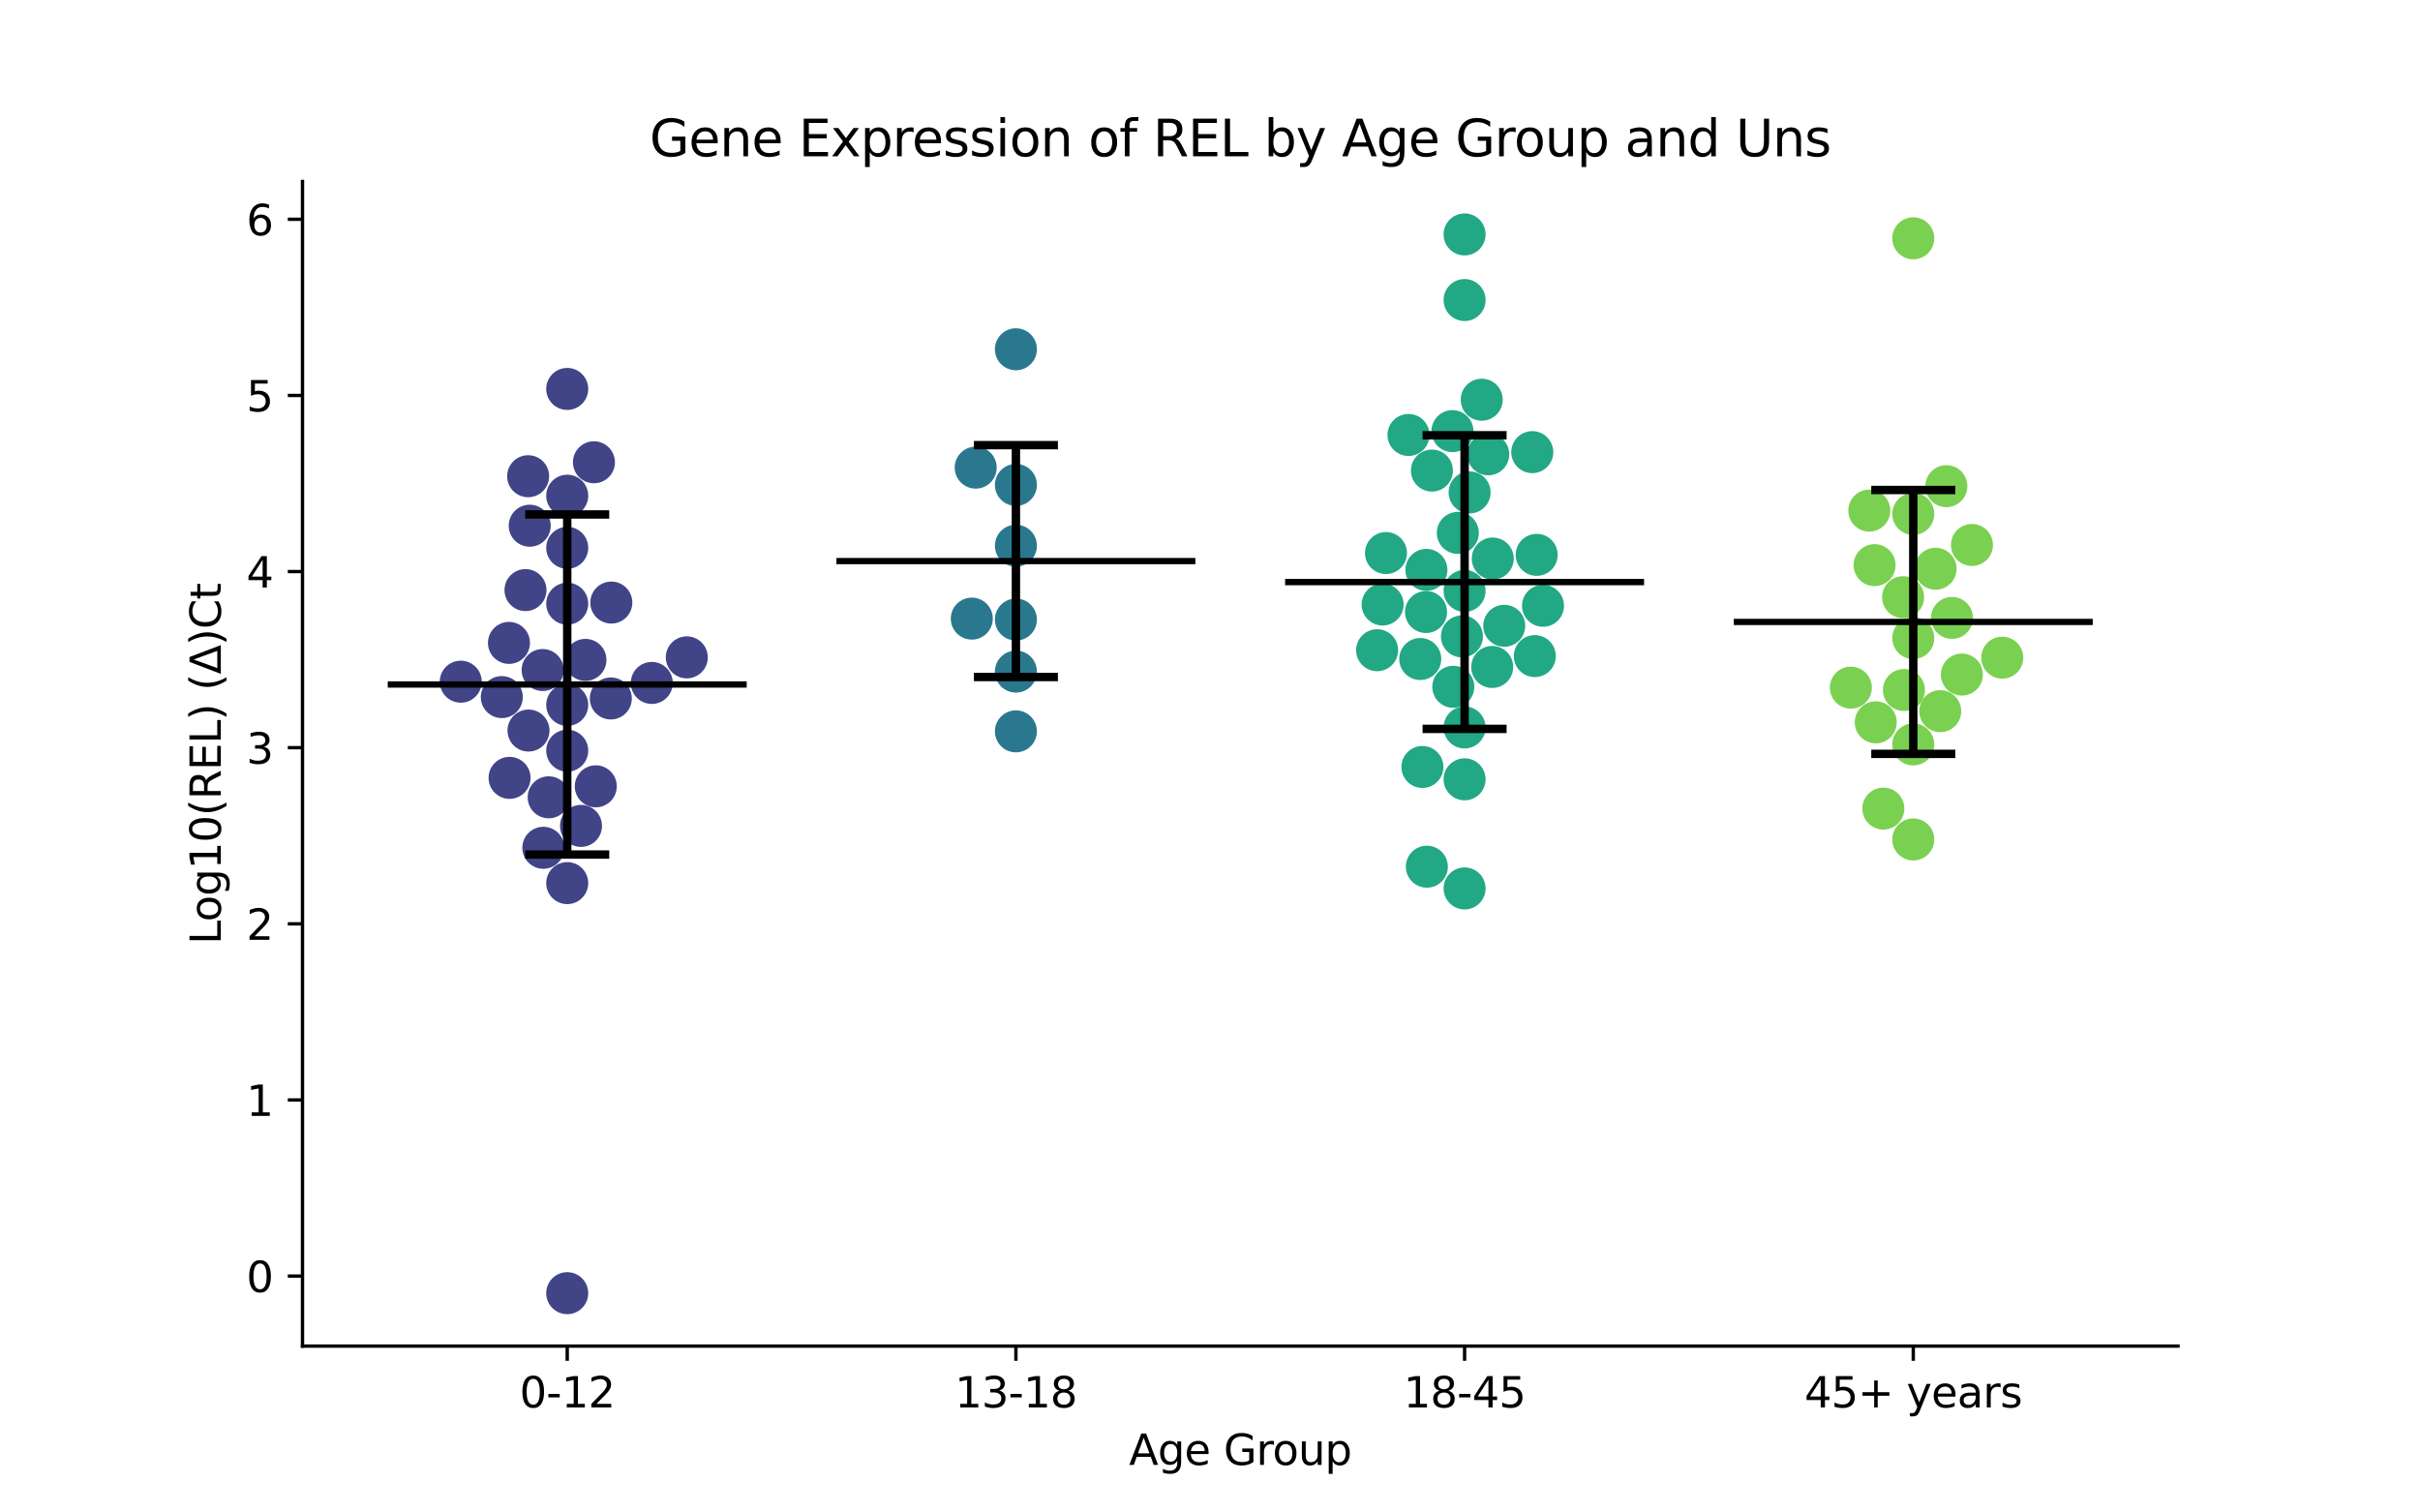 <?xml version="1.0" encoding="utf-8" standalone="no"?>
<!DOCTYPE svg PUBLIC "-//W3C//DTD SVG 1.1//EN"
  "http://www.w3.org/Graphics/SVG/1.1/DTD/svg11.dtd">
<svg xmlns:xlink="http://www.w3.org/1999/xlink" width="576pt" height="360pt" viewBox="0 0 576 360" xmlns="http://www.w3.org/2000/svg" version="1.1">
 <defs>
  <style type="text/css">*{stroke-linejoin: round; stroke-linecap: butt}</style>
 </defs>
 <g id="figure_1">
  <g id="patch_1">
   <path d="M 0 360 
L 576 360 
L 576 0 
L 0 0 
z
" style="fill: #ffffff"/>
  </g>
  <g id="axes_1">
   <g id="patch_2">
    <path d="M 72 320.4 
L 518.4 320.4 
L 518.4 43.2 
L 72 43.2 
z
" style="fill: #ffffff"/>
   </g>
   <g id="PathCollection_1">
    <defs>
     <path id="C0_0_6b3c79d137" d="M 0 5 
C 1.326 5 2.598 4.473 3.536 3.536 
C 4.473 2.598 5 1.326 5 -0 
C 5 -1.326 4.473 -2.598 3.536 -3.536 
C 2.598 -4.473 1.326 -5 0 -5 
C -1.326 -5 -2.598 -4.473 -3.536 -3.536 
C -4.473 -2.598 -5 -1.326 -5 0 
C -5 1.326 -4.473 2.598 -3.536 3.536 
C -2.598 4.473 -1.326 5 0 5 
z
"/>
    </defs>
    <g clip-path="url(#p994ad1548a)">
     <use xlink:href="#C0_0_6b3c79d137" x="135.009" y="130.396" style="fill: #414487"/>
    </g>
    <g clip-path="url(#p994ad1548a)">
     <use xlink:href="#C0_0_6b3c79d137" x="129.326" y="201.79" style="fill: #414487"/>
    </g>
    <g clip-path="url(#p994ad1548a)">
     <use xlink:href="#C0_0_6b3c79d137" x="135.009" y="167.785" style="fill: #414487"/>
    </g>
    <g clip-path="url(#p994ad1548a)">
     <use xlink:href="#C0_0_6b3c79d137" x="138.288" y="196.579" style="fill: #414487"/>
    </g>
    <g clip-path="url(#p994ad1548a)">
     <use xlink:href="#C0_0_6b3c79d137" x="129.158" y="159.481" style="fill: #414487"/>
    </g>
    <g clip-path="url(#p994ad1548a)">
     <use xlink:href="#C0_0_6b3c79d137" x="125.706" y="113.349" style="fill: #414487"/>
    </g>
    <g clip-path="url(#p994ad1548a)">
     <use xlink:href="#C0_0_6b3c79d137" x="155.14" y="162.552" style="fill: #414487"/>
    </g>
    <g clip-path="url(#p994ad1548a)">
     <use xlink:href="#C0_0_6b3c79d137" x="141.366" y="110.028" style="fill: #414487"/>
    </g>
    <g clip-path="url(#p994ad1548a)">
     <use xlink:href="#C0_0_6b3c79d137" x="125.79" y="173.884" style="fill: #414487"/>
    </g>
    <g clip-path="url(#p994ad1548a)">
     <use xlink:href="#C0_0_6b3c79d137" x="163.47" y="156.464" style="fill: #414487"/>
    </g>
    <g clip-path="url(#p994ad1548a)">
     <use xlink:href="#C0_0_6b3c79d137" x="126.083" y="125.129" style="fill: #414487"/>
    </g>
    <g clip-path="url(#p994ad1548a)">
     <use xlink:href="#C0_0_6b3c79d137" x="141.807" y="187.158" style="fill: #414487"/>
    </g>
    <g clip-path="url(#p994ad1548a)">
     <use xlink:href="#C0_0_6b3c79d137" x="130.593" y="189.775" style="fill: #414487"/>
    </g>
    <g clip-path="url(#p994ad1548a)">
     <use xlink:href="#C0_0_6b3c79d137" x="121.286" y="185.147" style="fill: #414487"/>
    </g>
    <g clip-path="url(#p994ad1548a)">
     <use xlink:href="#C0_0_6b3c79d137" x="139.348" y="157.067" style="fill: #414487"/>
    </g>
    <g clip-path="url(#p994ad1548a)">
     <use xlink:href="#C0_0_6b3c79d137" x="119.439" y="165.921" style="fill: #414487"/>
    </g>
    <g clip-path="url(#p994ad1548a)">
     <use xlink:href="#C0_0_6b3c79d137" x="135.009" y="178.671" style="fill: #414487"/>
    </g>
    <g clip-path="url(#p994ad1548a)">
     <use xlink:href="#C0_0_6b3c79d137" x="135.009" y="143.689" style="fill: #414487"/>
    </g>
    <g clip-path="url(#p994ad1548a)">
     <use xlink:href="#C0_0_6b3c79d137" x="145.384" y="166.248" style="fill: #414487"/>
    </g>
    <g clip-path="url(#p994ad1548a)">
     <use xlink:href="#C0_0_6b3c79d137" x="109.669" y="162.256" style="fill: #414487"/>
    </g>
    <g clip-path="url(#p994ad1548a)">
     <use xlink:href="#C0_0_6b3c79d137" x="135.009" y="307.8" style="fill: #414487"/>
    </g>
    <g clip-path="url(#p994ad1548a)">
     <use xlink:href="#C0_0_6b3c79d137" x="121.143" y="153.022" style="fill: #414487"/>
    </g>
    <g clip-path="url(#p994ad1548a)">
     <use xlink:href="#C0_0_6b3c79d137" x="135.009" y="210.198" style="fill: #414487"/>
    </g>
    <g clip-path="url(#p994ad1548a)">
     <use xlink:href="#C0_0_6b3c79d137" x="145.505" y="143.423" style="fill: #414487"/>
    </g>
    <g clip-path="url(#p994ad1548a)">
     <use xlink:href="#C0_0_6b3c79d137" x="135.009" y="117.987" style="fill: #414487"/>
    </g>
    <g clip-path="url(#p994ad1548a)">
     <use xlink:href="#C0_0_6b3c79d137" x="135.009" y="92.574" style="fill: #414487"/>
    </g>
    <g clip-path="url(#p994ad1548a)">
     <use xlink:href="#C0_0_6b3c79d137" x="125.074" y="140.452" style="fill: #414487"/>
    </g>
   </g>
   <g id="PathCollection_2">
    <defs>
     <path id="C1_0_2f60c3d3cf" d="M 0 5 
C 1.326 5 2.598 4.473 3.536 3.536 
C 4.473 2.598 5 1.326 5 -0 
C 5 -1.326 4.473 -2.598 3.536 -3.536 
C 2.598 -4.473 1.326 -5 0 -5 
C -1.326 -5 -2.598 -4.473 -3.536 -3.536 
C -4.473 -2.598 -5 -1.326 -5 0 
C -5 1.326 -4.473 2.598 -3.536 3.536 
C -2.598 4.473 -1.326 5 0 5 
z
"/>
    </defs>
    <g clip-path="url(#p994ad1548a)">
     <use xlink:href="#C1_0_2f60c3d3cf" x="232.235" y="111.303" style="fill: #2a788e"/>
    </g>
    <g clip-path="url(#p994ad1548a)">
     <use xlink:href="#C1_0_2f60c3d3cf" x="241.803" y="159.852" style="fill: #2a788e"/>
    </g>
    <g clip-path="url(#p994ad1548a)">
     <use xlink:href="#C1_0_2f60c3d3cf" x="241.803" y="147.467" style="fill: #2a788e"/>
    </g>
    <g clip-path="url(#p994ad1548a)">
     <use xlink:href="#C1_0_2f60c3d3cf" x="241.803" y="174.076" style="fill: #2a788e"/>
    </g>
    <g clip-path="url(#p994ad1548a)">
     <use xlink:href="#C1_0_2f60c3d3cf" x="231.306" y="147.242" style="fill: #2a788e"/>
    </g>
    <g clip-path="url(#p994ad1548a)">
     <use xlink:href="#C1_0_2f60c3d3cf" x="241.803" y="115.421" style="fill: #2a788e"/>
    </g>
    <g clip-path="url(#p994ad1548a)">
     <use xlink:href="#C1_0_2f60c3d3cf" x="241.803" y="129.891" style="fill: #2a788e"/>
    </g>
    <g clip-path="url(#p994ad1548a)">
     <use xlink:href="#C1_0_2f60c3d3cf" x="241.803" y="83.132" style="fill: #2a788e"/>
    </g>
   </g>
   <g id="PathCollection_3">
    <defs>
     <path id="C2_0_0179e76850" d="M 0 5 
C 1.326 5 2.598 4.473 3.536 3.536 
C 4.473 2.598 5 1.326 5 -0 
C 5 -1.326 4.473 -2.598 3.536 -3.536 
C 2.598 -4.473 1.326 -5 0 -5 
C -1.326 -5 -2.598 -4.473 -3.536 -3.536 
C -4.473 -2.598 -5 -1.326 -5 0 
C -5 1.326 -4.473 2.598 -3.536 3.536 
C -2.598 4.473 -1.326 5 0 5 
z
"/>
    </defs>
    <g clip-path="url(#p994ad1548a)">
     <use xlink:href="#C2_0_0179e76850" x="329.886" y="131.636" style="fill: #22a884"/>
    </g>
    <g clip-path="url(#p994ad1548a)">
     <use xlink:href="#C2_0_0179e76850" x="348.597" y="185.492" style="fill: #22a884"/>
    </g>
    <g clip-path="url(#p994ad1548a)">
     <use xlink:href="#C2_0_0179e76850" x="349.792" y="117.202" style="fill: #22a884"/>
    </g>
    <g clip-path="url(#p994ad1548a)">
     <use xlink:href="#C2_0_0179e76850" x="358.033" y="148.95" style="fill: #22a884"/>
    </g>
    <g clip-path="url(#p994ad1548a)">
     <use xlink:href="#C2_0_0179e76850" x="348.597" y="173.143" style="fill: #22a884"/>
    </g>
    <g clip-path="url(#p994ad1548a)">
     <use xlink:href="#C2_0_0179e76850" x="339.42" y="145.668" style="fill: #22a884"/>
    </g>
    <g clip-path="url(#p994ad1548a)">
     <use xlink:href="#C2_0_0179e76850" x="339.506" y="135.645" style="fill: #22a884"/>
    </g>
    <g clip-path="url(#p994ad1548a)">
     <use xlink:href="#C2_0_0179e76850" x="335.249" y="103.53" style="fill: #22a884"/>
    </g>
    <g clip-path="url(#p994ad1548a)">
     <use xlink:href="#C2_0_0179e76850" x="338.043" y="156.856" style="fill: #22a884"/>
    </g>
    <g clip-path="url(#p994ad1548a)">
     <use xlink:href="#C2_0_0179e76850" x="348.597" y="140.648" style="fill: #22a884"/>
    </g>
    <g clip-path="url(#p994ad1548a)">
     <use xlink:href="#C2_0_0179e76850" x="352.675" y="95.14" style="fill: #22a884"/>
    </g>
    <g clip-path="url(#p994ad1548a)">
     <use xlink:href="#C2_0_0179e76850" x="355.296" y="132.948" style="fill: #22a884"/>
    </g>
    <g clip-path="url(#p994ad1548a)">
     <use xlink:href="#C2_0_0179e76850" x="365.755" y="132.066" style="fill: #22a884"/>
    </g>
    <g clip-path="url(#p994ad1548a)">
     <use xlink:href="#C2_0_0179e76850" x="365.31" y="156.16" style="fill: #22a884"/>
    </g>
    <g clip-path="url(#p994ad1548a)">
     <use xlink:href="#C2_0_0179e76850" x="348.597" y="211.467" style="fill: #22a884"/>
    </g>
    <g clip-path="url(#p994ad1548a)">
     <use xlink:href="#C2_0_0179e76850" x="347.967" y="151.477" style="fill: #22a884"/>
    </g>
    <g clip-path="url(#p994ad1548a)">
     <use xlink:href="#C2_0_0179e76850" x="345.913" y="163.476" style="fill: #22a884"/>
    </g>
    <g clip-path="url(#p994ad1548a)">
     <use xlink:href="#C2_0_0179e76850" x="339.616" y="206.286" style="fill: #22a884"/>
    </g>
    <g clip-path="url(#p994ad1548a)">
     <use xlink:href="#C2_0_0179e76850" x="338.561" y="182.553" style="fill: #22a884"/>
    </g>
    <g clip-path="url(#p994ad1548a)">
     <use xlink:href="#C2_0_0179e76850" x="355.169" y="158.753" style="fill: #22a884"/>
    </g>
    <g clip-path="url(#p994ad1548a)">
     <use xlink:href="#C2_0_0179e76850" x="364.708" y="107.617" style="fill: #22a884"/>
    </g>
    <g clip-path="url(#p994ad1548a)">
     <use xlink:href="#C2_0_0179e76850" x="367.265" y="144.186" style="fill: #22a884"/>
    </g>
    <g clip-path="url(#p994ad1548a)">
     <use xlink:href="#C2_0_0179e76850" x="327.775" y="154.766" style="fill: #22a884"/>
    </g>
    <g clip-path="url(#p994ad1548a)">
     <use xlink:href="#C2_0_0179e76850" x="348.597" y="55.8" style="fill: #22a884"/>
    </g>
    <g clip-path="url(#p994ad1548a)">
     <use xlink:href="#C2_0_0179e76850" x="348.597" y="71.416" style="fill: #22a884"/>
    </g>
    <g clip-path="url(#p994ad1548a)">
     <use xlink:href="#C2_0_0179e76850" x="340.821" y="112.006" style="fill: #22a884"/>
    </g>
    <g clip-path="url(#p994ad1548a)">
     <use xlink:href="#C2_0_0179e76850" x="354.223" y="108.135" style="fill: #22a884"/>
    </g>
    <g clip-path="url(#p994ad1548a)">
     <use xlink:href="#C2_0_0179e76850" x="345.705" y="102.619" style="fill: #22a884"/>
    </g>
    <g clip-path="url(#p994ad1548a)">
     <use xlink:href="#C2_0_0179e76850" x="346.985" y="126.837" style="fill: #22a884"/>
    </g>
    <g clip-path="url(#p994ad1548a)">
     <use xlink:href="#C2_0_0179e76850" x="329.088" y="143.887" style="fill: #22a884"/>
    </g>
   </g>
   <g id="PathCollection_4">
    <defs>
     <path id="C3_0_734785898c" d="M 0 5 
C 1.326 5 2.598 4.473 3.536 3.536 
C 4.473 2.598 5 1.326 5 -0 
C 5 -1.326 4.473 -2.598 3.536 -3.536 
C 2.598 -4.473 1.326 -5 0 -5 
C -1.326 -5 -2.598 -4.473 -3.536 -3.536 
C -4.473 -2.598 -5 -1.326 -5 0 
C -5 1.326 -4.473 2.598 -3.536 3.536 
C -2.598 4.473 -1.326 5 0 5 
z
"/>
    </defs>
    <g clip-path="url(#p994ad1548a)">
     <use xlink:href="#C3_0_734785898c" x="463.27" y="115.718" style="fill: #7ad151"/>
    </g>
    <g clip-path="url(#p994ad1548a)">
     <use xlink:href="#C3_0_734785898c" x="460.698" y="135.373" style="fill: #7ad151"/>
    </g>
    <g clip-path="url(#p994ad1548a)">
     <use xlink:href="#C3_0_734785898c" x="455.391" y="122.329" style="fill: #7ad151"/>
    </g>
    <g clip-path="url(#p994ad1548a)">
     <use xlink:href="#C3_0_734785898c" x="444.925" y="121.531" style="fill: #7ad151"/>
    </g>
    <g clip-path="url(#p994ad1548a)">
     <use xlink:href="#C3_0_734785898c" x="464.606" y="147.077" style="fill: #7ad151"/>
    </g>
    <g clip-path="url(#p994ad1548a)">
     <use xlink:href="#C3_0_734785898c" x="455.391" y="177.187" style="fill: #7ad151"/>
    </g>
    <g clip-path="url(#p994ad1548a)">
     <use xlink:href="#C3_0_734785898c" x="440.535" y="163.674" style="fill: #7ad151"/>
    </g>
    <g clip-path="url(#p994ad1548a)">
     <use xlink:href="#C3_0_734785898c" x="453.165" y="164.234" style="fill: #7ad151"/>
    </g>
    <g clip-path="url(#p994ad1548a)">
     <use xlink:href="#C3_0_734785898c" x="461.805" y="169.269" style="fill: #7ad151"/>
    </g>
    <g clip-path="url(#p994ad1548a)">
     <use xlink:href="#C3_0_734785898c" x="446.182" y="134.511" style="fill: #7ad151"/>
    </g>
    <g clip-path="url(#p994ad1548a)">
     <use xlink:href="#C3_0_734785898c" x="466.958" y="160.556" style="fill: #7ad151"/>
    </g>
    <g clip-path="url(#p994ad1548a)">
     <use xlink:href="#C3_0_734785898c" x="455.391" y="151.871" style="fill: #7ad151"/>
    </g>
    <g clip-path="url(#p994ad1548a)">
     <use xlink:href="#C3_0_734785898c" x="452.968" y="142.141" style="fill: #7ad151"/>
    </g>
    <g clip-path="url(#p994ad1548a)">
     <use xlink:href="#C3_0_734785898c" x="455.391" y="199.805" style="fill: #7ad151"/>
    </g>
    <g clip-path="url(#p994ad1548a)">
     <use xlink:href="#C3_0_734785898c" x="476.572" y="156.536" style="fill: #7ad151"/>
    </g>
    <g clip-path="url(#p994ad1548a)">
     <use xlink:href="#C3_0_734785898c" x="446.46" y="171.93" style="fill: #7ad151"/>
    </g>
    <g clip-path="url(#p994ad1548a)">
     <use xlink:href="#C3_0_734785898c" x="455.391" y="56.72" style="fill: #7ad151"/>
    </g>
    <g clip-path="url(#p994ad1548a)">
     <use xlink:href="#C3_0_734785898c" x="469.354" y="129.713" style="fill: #7ad151"/>
    </g>
    <g clip-path="url(#p994ad1548a)">
     <use xlink:href="#C3_0_734785898c" x="448.265" y="192.461" style="fill: #7ad151"/>
    </g>
   </g>
   <g id="matplotlib.axis_1">
    <g id="xtick_1">
     <g id="line2d_1">
      <defs>
       <path id="m7566ab8d9d" d="M 0 0 
L 0 3.5 
" style="stroke: #000000; stroke-width: 0.8"/>
      </defs>
      <g>
       <use xlink:href="#m7566ab8d9d" x="135.009" y="320.4" style="stroke: #000000; stroke-width: 0.8"/>
      </g>
     </g>
     <g id="text_1">
      <!-- 0-12 -->
      <g transform="translate(123.661 334.998) scale(0.1 -0.1)">
       <defs>
        <path id="DejaVuSans-30" d="M 2034 4250 
Q 1547 4250 1301 3770 
Q 1056 3291 1056 2328 
Q 1056 1369 1301 889 
Q 1547 409 2034 409 
Q 2525 409 2770 889 
Q 3016 1369 3016 2328 
Q 3016 3291 2770 3770 
Q 2525 4250 2034 4250 
z
M 2034 4750 
Q 2819 4750 3233 4129 
Q 3647 3509 3647 2328 
Q 3647 1150 3233 529 
Q 2819 -91 2034 -91 
Q 1250 -91 836 529 
Q 422 1150 422 2328 
Q 422 3509 836 4129 
Q 1250 4750 2034 4750 
z
" transform="scale(0.016)"/>
        <path id="DejaVuSans-2d" d="M 313 2009 
L 1997 2009 
L 1997 1497 
L 313 1497 
L 313 2009 
z
" transform="scale(0.016)"/>
        <path id="DejaVuSans-31" d="M 794 531 
L 1825 531 
L 1825 4091 
L 703 3866 
L 703 4441 
L 1819 4666 
L 2450 4666 
L 2450 531 
L 3481 531 
L 3481 0 
L 794 0 
L 794 531 
z
" transform="scale(0.016)"/>
        <path id="DejaVuSans-32" d="M 1228 531 
L 3431 531 
L 3431 0 
L 469 0 
L 469 531 
Q 828 903 1448 1529 
Q 2069 2156 2228 2338 
Q 2531 2678 2651 2914 
Q 2772 3150 2772 3378 
Q 2772 3750 2511 3984 
Q 2250 4219 1831 4219 
Q 1534 4219 1204 4116 
Q 875 4013 500 3803 
L 500 4441 
Q 881 4594 1212 4672 
Q 1544 4750 1819 4750 
Q 2544 4750 2975 4387 
Q 3406 4025 3406 3419 
Q 3406 3131 3298 2873 
Q 3191 2616 2906 2266 
Q 2828 2175 2409 1742 
Q 1991 1309 1228 531 
z
" transform="scale(0.016)"/>
       </defs>
       <use xlink:href="#DejaVuSans-30"/>
       <use xlink:href="#DejaVuSans-2d" x="63.623"/>
       <use xlink:href="#DejaVuSans-31" x="99.707"/>
       <use xlink:href="#DejaVuSans-32" x="163.33"/>
      </g>
     </g>
    </g>
    <g id="xtick_2">
     <g id="line2d_2">
      <g>
       <use xlink:href="#m7566ab8d9d" x="241.803" y="320.4" style="stroke: #000000; stroke-width: 0.8"/>
      </g>
     </g>
     <g id="text_2">
      <!-- 13-18 -->
      <g transform="translate(227.274 334.998) scale(0.1 -0.1)">
       <defs>
        <path id="DejaVuSans-33" d="M 2597 2516 
Q 3050 2419 3304 2112 
Q 3559 1806 3559 1356 
Q 3559 666 3084 287 
Q 2609 -91 1734 -91 
Q 1441 -91 1130 -33 
Q 819 25 488 141 
L 488 750 
Q 750 597 1062 519 
Q 1375 441 1716 441 
Q 2309 441 2620 675 
Q 2931 909 2931 1356 
Q 2931 1769 2642 2001 
Q 2353 2234 1838 2234 
L 1294 2234 
L 1294 2753 
L 1863 2753 
Q 2328 2753 2575 2939 
Q 2822 3125 2822 3475 
Q 2822 3834 2567 4026 
Q 2313 4219 1838 4219 
Q 1578 4219 1281 4162 
Q 984 4106 628 3988 
L 628 4550 
Q 988 4650 1302 4700 
Q 1616 4750 1894 4750 
Q 2613 4750 3031 4423 
Q 3450 4097 3450 3541 
Q 3450 3153 3228 2886 
Q 3006 2619 2597 2516 
z
" transform="scale(0.016)"/>
        <path id="DejaVuSans-38" d="M 2034 2216 
Q 1584 2216 1326 1975 
Q 1069 1734 1069 1313 
Q 1069 891 1326 650 
Q 1584 409 2034 409 
Q 2484 409 2743 651 
Q 3003 894 3003 1313 
Q 3003 1734 2745 1975 
Q 2488 2216 2034 2216 
z
M 1403 2484 
Q 997 2584 770 2862 
Q 544 3141 544 3541 
Q 544 4100 942 4425 
Q 1341 4750 2034 4750 
Q 2731 4750 3128 4425 
Q 3525 4100 3525 3541 
Q 3525 3141 3298 2862 
Q 3072 2584 2669 2484 
Q 3125 2378 3379 2068 
Q 3634 1759 3634 1313 
Q 3634 634 3220 271 
Q 2806 -91 2034 -91 
Q 1263 -91 848 271 
Q 434 634 434 1313 
Q 434 1759 690 2068 
Q 947 2378 1403 2484 
z
M 1172 3481 
Q 1172 3119 1398 2916 
Q 1625 2713 2034 2713 
Q 2441 2713 2670 2916 
Q 2900 3119 2900 3481 
Q 2900 3844 2670 4047 
Q 2441 4250 2034 4250 
Q 1625 4250 1398 4047 
Q 1172 3844 1172 3481 
z
" transform="scale(0.016)"/>
       </defs>
       <use xlink:href="#DejaVuSans-31"/>
       <use xlink:href="#DejaVuSans-33" x="63.623"/>
       <use xlink:href="#DejaVuSans-2d" x="127.246"/>
       <use xlink:href="#DejaVuSans-31" x="163.33"/>
       <use xlink:href="#DejaVuSans-38" x="226.953"/>
      </g>
     </g>
    </g>
    <g id="xtick_3">
     <g id="line2d_3">
      <g>
       <use xlink:href="#m7566ab8d9d" x="348.597" y="320.4" style="stroke: #000000; stroke-width: 0.8"/>
      </g>
     </g>
     <g id="text_3">
      <!-- 18-45 -->
      <g transform="translate(334.068 334.998) scale(0.1 -0.1)">
       <defs>
        <path id="DejaVuSans-34" d="M 2419 4116 
L 825 1625 
L 2419 1625 
L 2419 4116 
z
M 2253 4666 
L 3047 4666 
L 3047 1625 
L 3713 1625 
L 3713 1100 
L 3047 1100 
L 3047 0 
L 2419 0 
L 2419 1100 
L 313 1100 
L 313 1709 
L 2253 4666 
z
" transform="scale(0.016)"/>
        <path id="DejaVuSans-35" d="M 691 4666 
L 3169 4666 
L 3169 4134 
L 1269 4134 
L 1269 2991 
Q 1406 3038 1543 3061 
Q 1681 3084 1819 3084 
Q 2600 3084 3056 2656 
Q 3513 2228 3513 1497 
Q 3513 744 3044 326 
Q 2575 -91 1722 -91 
Q 1428 -91 1123 -41 
Q 819 9 494 109 
L 494 744 
Q 775 591 1075 516 
Q 1375 441 1709 441 
Q 2250 441 2565 725 
Q 2881 1009 2881 1497 
Q 2881 1984 2565 2268 
Q 2250 2553 1709 2553 
Q 1456 2553 1204 2497 
Q 953 2441 691 2322 
L 691 4666 
z
" transform="scale(0.016)"/>
       </defs>
       <use xlink:href="#DejaVuSans-31"/>
       <use xlink:href="#DejaVuSans-38" x="63.623"/>
       <use xlink:href="#DejaVuSans-2d" x="127.246"/>
       <use xlink:href="#DejaVuSans-34" x="163.33"/>
       <use xlink:href="#DejaVuSans-35" x="226.953"/>
      </g>
     </g>
    </g>
    <g id="xtick_4">
     <g id="line2d_4">
      <g>
       <use xlink:href="#m7566ab8d9d" x="455.391" y="320.4" style="stroke: #000000; stroke-width: 0.8"/>
      </g>
     </g>
     <g id="text_4">
      <!-- 45+ years -->
      <g transform="translate(429.49 334.998) scale(0.1 -0.1)">
       <defs>
        <path id="DejaVuSans-2b" d="M 2944 4013 
L 2944 2272 
L 4684 2272 
L 4684 1741 
L 2944 1741 
L 2944 0 
L 2419 0 
L 2419 1741 
L 678 1741 
L 678 2272 
L 2419 2272 
L 2419 4013 
L 2944 4013 
z
" transform="scale(0.016)"/>
        <path id="DejaVuSans-20" transform="scale(0.016)"/>
        <path id="DejaVuSans-79" d="M 2059 -325 
Q 1816 -950 1584 -1140 
Q 1353 -1331 966 -1331 
L 506 -1331 
L 506 -850 
L 844 -850 
Q 1081 -850 1212 -737 
Q 1344 -625 1503 -206 
L 1606 56 
L 191 3500 
L 800 3500 
L 1894 763 
L 2988 3500 
L 3597 3500 
L 2059 -325 
z
" transform="scale(0.016)"/>
        <path id="DejaVuSans-65" d="M 3597 1894 
L 3597 1613 
L 953 1613 
Q 991 1019 1311 708 
Q 1631 397 2203 397 
Q 2534 397 2845 478 
Q 3156 559 3463 722 
L 3463 178 
Q 3153 47 2828 -22 
Q 2503 -91 2169 -91 
Q 1331 -91 842 396 
Q 353 884 353 1716 
Q 353 2575 817 3079 
Q 1281 3584 2069 3584 
Q 2775 3584 3186 3129 
Q 3597 2675 3597 1894 
z
M 3022 2063 
Q 3016 2534 2758 2815 
Q 2500 3097 2075 3097 
Q 1594 3097 1305 2825 
Q 1016 2553 972 2059 
L 3022 2063 
z
" transform="scale(0.016)"/>
        <path id="DejaVuSans-61" d="M 2194 1759 
Q 1497 1759 1228 1600 
Q 959 1441 959 1056 
Q 959 750 1161 570 
Q 1363 391 1709 391 
Q 2188 391 2477 730 
Q 2766 1069 2766 1631 
L 2766 1759 
L 2194 1759 
z
M 3341 1997 
L 3341 0 
L 2766 0 
L 2766 531 
Q 2569 213 2275 61 
Q 1981 -91 1556 -91 
Q 1019 -91 701 211 
Q 384 513 384 1019 
Q 384 1609 779 1909 
Q 1175 2209 1959 2209 
L 2766 2209 
L 2766 2266 
Q 2766 2663 2505 2880 
Q 2244 3097 1772 3097 
Q 1472 3097 1187 3025 
Q 903 2953 641 2809 
L 641 3341 
Q 956 3463 1253 3523 
Q 1550 3584 1831 3584 
Q 2591 3584 2966 3190 
Q 3341 2797 3341 1997 
z
" transform="scale(0.016)"/>
        <path id="DejaVuSans-72" d="M 2631 2963 
Q 2534 3019 2420 3045 
Q 2306 3072 2169 3072 
Q 1681 3072 1420 2755 
Q 1159 2438 1159 1844 
L 1159 0 
L 581 0 
L 581 3500 
L 1159 3500 
L 1159 2956 
Q 1341 3275 1631 3429 
Q 1922 3584 2338 3584 
Q 2397 3584 2469 3576 
Q 2541 3569 2628 3553 
L 2631 2963 
z
" transform="scale(0.016)"/>
        <path id="DejaVuSans-73" d="M 2834 3397 
L 2834 2853 
Q 2591 2978 2328 3040 
Q 2066 3103 1784 3103 
Q 1356 3103 1142 2972 
Q 928 2841 928 2578 
Q 928 2378 1081 2264 
Q 1234 2150 1697 2047 
L 1894 2003 
Q 2506 1872 2764 1633 
Q 3022 1394 3022 966 
Q 3022 478 2636 193 
Q 2250 -91 1575 -91 
Q 1294 -91 989 -36 
Q 684 19 347 128 
L 347 722 
Q 666 556 975 473 
Q 1284 391 1588 391 
Q 1994 391 2212 530 
Q 2431 669 2431 922 
Q 2431 1156 2273 1281 
Q 2116 1406 1581 1522 
L 1381 1569 
Q 847 1681 609 1914 
Q 372 2147 372 2553 
Q 372 3047 722 3315 
Q 1072 3584 1716 3584 
Q 2034 3584 2315 3537 
Q 2597 3491 2834 3397 
z
" transform="scale(0.016)"/>
       </defs>
       <use xlink:href="#DejaVuSans-34"/>
       <use xlink:href="#DejaVuSans-35" x="63.623"/>
       <use xlink:href="#DejaVuSans-2b" x="127.246"/>
       <use xlink:href="#DejaVuSans-20" x="211.035"/>
       <use xlink:href="#DejaVuSans-79" x="242.822"/>
       <use xlink:href="#DejaVuSans-65" x="302.002"/>
       <use xlink:href="#DejaVuSans-61" x="363.525"/>
       <use xlink:href="#DejaVuSans-72" x="424.805"/>
       <use xlink:href="#DejaVuSans-73" x="465.918"/>
      </g>
     </g>
    </g>
    <g id="text_5">
     <!-- Age Group -->
     <g transform="translate(268.72 348.677) scale(0.1 -0.1)">
      <defs>
       <path id="DejaVuSans-41" d="M 2188 4044 
L 1331 1722 
L 3047 1722 
L 2188 4044 
z
M 1831 4666 
L 2547 4666 
L 4325 0 
L 3669 0 
L 3244 1197 
L 1141 1197 
L 716 0 
L 50 0 
L 1831 4666 
z
" transform="scale(0.016)"/>
       <path id="DejaVuSans-67" d="M 2906 1791 
Q 2906 2416 2648 2759 
Q 2391 3103 1925 3103 
Q 1463 3103 1205 2759 
Q 947 2416 947 1791 
Q 947 1169 1205 825 
Q 1463 481 1925 481 
Q 2391 481 2648 825 
Q 2906 1169 2906 1791 
z
M 3481 434 
Q 3481 -459 3084 -895 
Q 2688 -1331 1869 -1331 
Q 1566 -1331 1297 -1286 
Q 1028 -1241 775 -1147 
L 775 -588 
Q 1028 -725 1275 -790 
Q 1522 -856 1778 -856 
Q 2344 -856 2625 -561 
Q 2906 -266 2906 331 
L 2906 616 
Q 2728 306 2450 153 
Q 2172 0 1784 0 
Q 1141 0 747 490 
Q 353 981 353 1791 
Q 353 2603 747 3093 
Q 1141 3584 1784 3584 
Q 2172 3584 2450 3431 
Q 2728 3278 2906 2969 
L 2906 3500 
L 3481 3500 
L 3481 434 
z
" transform="scale(0.016)"/>
       <path id="DejaVuSans-47" d="M 3809 666 
L 3809 1919 
L 2778 1919 
L 2778 2438 
L 4434 2438 
L 4434 434 
Q 4069 175 3628 42 
Q 3188 -91 2688 -91 
Q 1594 -91 976 548 
Q 359 1188 359 2328 
Q 359 3472 976 4111 
Q 1594 4750 2688 4750 
Q 3144 4750 3555 4637 
Q 3966 4525 4313 4306 
L 4313 3634 
Q 3963 3931 3569 4081 
Q 3175 4231 2741 4231 
Q 1884 4231 1454 3753 
Q 1025 3275 1025 2328 
Q 1025 1384 1454 906 
Q 1884 428 2741 428 
Q 3075 428 3337 486 
Q 3600 544 3809 666 
z
" transform="scale(0.016)"/>
       <path id="DejaVuSans-6f" d="M 1959 3097 
Q 1497 3097 1228 2736 
Q 959 2375 959 1747 
Q 959 1119 1226 758 
Q 1494 397 1959 397 
Q 2419 397 2687 759 
Q 2956 1122 2956 1747 
Q 2956 2369 2687 2733 
Q 2419 3097 1959 3097 
z
M 1959 3584 
Q 2709 3584 3137 3096 
Q 3566 2609 3566 1747 
Q 3566 888 3137 398 
Q 2709 -91 1959 -91 
Q 1206 -91 779 398 
Q 353 888 353 1747 
Q 353 2609 779 3096 
Q 1206 3584 1959 3584 
z
" transform="scale(0.016)"/>
       <path id="DejaVuSans-75" d="M 544 1381 
L 544 3500 
L 1119 3500 
L 1119 1403 
Q 1119 906 1312 657 
Q 1506 409 1894 409 
Q 2359 409 2629 706 
Q 2900 1003 2900 1516 
L 2900 3500 
L 3475 3500 
L 3475 0 
L 2900 0 
L 2900 538 
Q 2691 219 2414 64 
Q 2138 -91 1772 -91 
Q 1169 -91 856 284 
Q 544 659 544 1381 
z
M 1991 3584 
L 1991 3584 
z
" transform="scale(0.016)"/>
       <path id="DejaVuSans-70" d="M 1159 525 
L 1159 -1331 
L 581 -1331 
L 581 3500 
L 1159 3500 
L 1159 2969 
Q 1341 3281 1617 3432 
Q 1894 3584 2278 3584 
Q 2916 3584 3314 3078 
Q 3713 2572 3713 1747 
Q 3713 922 3314 415 
Q 2916 -91 2278 -91 
Q 1894 -91 1617 61 
Q 1341 213 1159 525 
z
M 3116 1747 
Q 3116 2381 2855 2742 
Q 2594 3103 2138 3103 
Q 1681 3103 1420 2742 
Q 1159 2381 1159 1747 
Q 1159 1113 1420 752 
Q 1681 391 2138 391 
Q 2594 391 2855 752 
Q 3116 1113 3116 1747 
z
" transform="scale(0.016)"/>
      </defs>
      <use xlink:href="#DejaVuSans-41"/>
      <use xlink:href="#DejaVuSans-67" x="68.408"/>
      <use xlink:href="#DejaVuSans-65" x="131.885"/>
      <use xlink:href="#DejaVuSans-20" x="193.408"/>
      <use xlink:href="#DejaVuSans-47" x="225.195"/>
      <use xlink:href="#DejaVuSans-72" x="302.686"/>
      <use xlink:href="#DejaVuSans-6f" x="341.549"/>
      <use xlink:href="#DejaVuSans-75" x="402.73"/>
      <use xlink:href="#DejaVuSans-70" x="466.109"/>
     </g>
    </g>
   </g>
   <g id="matplotlib.axis_2">
    <g id="ytick_1">
     <g id="line2d_5">
      <defs>
       <path id="m21507bb16d" d="M 0 0 
L -3.5 0 
" style="stroke: #000000; stroke-width: 0.8"/>
      </defs>
      <g>
       <use xlink:href="#m21507bb16d" x="72" y="303.734" style="stroke: #000000; stroke-width: 0.8"/>
      </g>
     </g>
     <g id="text_6">
      <!-- 0 -->
      <g transform="translate(58.638 307.533) scale(0.1 -0.1)">
       <use xlink:href="#DejaVuSans-30"/>
      </g>
     </g>
    </g>
    <g id="ytick_2">
     <g id="line2d_6">
      <g>
       <use xlink:href="#m21507bb16d" x="72" y="261.812" style="stroke: #000000; stroke-width: 0.8"/>
      </g>
     </g>
     <g id="text_7">
      <!-- 1 -->
      <g transform="translate(58.638 265.611) scale(0.1 -0.1)">
       <use xlink:href="#DejaVuSans-31"/>
      </g>
     </g>
    </g>
    <g id="ytick_3">
     <g id="line2d_7">
      <g>
       <use xlink:href="#m21507bb16d" x="72" y="219.889" style="stroke: #000000; stroke-width: 0.8"/>
      </g>
     </g>
     <g id="text_8">
      <!-- 2 -->
      <g transform="translate(58.638 223.688) scale(0.1 -0.1)">
       <use xlink:href="#DejaVuSans-32"/>
      </g>
     </g>
    </g>
    <g id="ytick_4">
     <g id="line2d_8">
      <g>
       <use xlink:href="#m21507bb16d" x="72" y="177.967" style="stroke: #000000; stroke-width: 0.8"/>
      </g>
     </g>
     <g id="text_9">
      <!-- 3 -->
      <g transform="translate(58.638 181.766) scale(0.1 -0.1)">
       <use xlink:href="#DejaVuSans-33"/>
      </g>
     </g>
    </g>
    <g id="ytick_5">
     <g id="line2d_9">
      <g>
       <use xlink:href="#m21507bb16d" x="72" y="136.044" style="stroke: #000000; stroke-width: 0.8"/>
      </g>
     </g>
     <g id="text_10">
      <!-- 4 -->
      <g transform="translate(58.638 139.843) scale(0.1 -0.1)">
       <use xlink:href="#DejaVuSans-34"/>
      </g>
     </g>
    </g>
    <g id="ytick_6">
     <g id="line2d_10">
      <g>
       <use xlink:href="#m21507bb16d" x="72" y="94.122" style="stroke: #000000; stroke-width: 0.8"/>
      </g>
     </g>
     <g id="text_11">
      <!-- 5 -->
      <g transform="translate(58.638 97.921) scale(0.1 -0.1)">
       <use xlink:href="#DejaVuSans-35"/>
      </g>
     </g>
    </g>
    <g id="ytick_7">
     <g id="line2d_11">
      <g>
       <use xlink:href="#m21507bb16d" x="72" y="52.199" style="stroke: #000000; stroke-width: 0.8"/>
      </g>
     </g>
     <g id="text_12">
      <!-- 6 -->
      <g transform="translate(58.638 55.999) scale(0.1 -0.1)">
       <defs>
        <path id="DejaVuSans-36" d="M 2113 2584 
Q 1688 2584 1439 2293 
Q 1191 2003 1191 1497 
Q 1191 994 1439 701 
Q 1688 409 2113 409 
Q 2538 409 2786 701 
Q 3034 994 3034 1497 
Q 3034 2003 2786 2293 
Q 2538 2584 2113 2584 
z
M 3366 4563 
L 3366 3988 
Q 3128 4100 2886 4159 
Q 2644 4219 2406 4219 
Q 1781 4219 1451 3797 
Q 1122 3375 1075 2522 
Q 1259 2794 1537 2939 
Q 1816 3084 2150 3084 
Q 2853 3084 3261 2657 
Q 3669 2231 3669 1497 
Q 3669 778 3244 343 
Q 2819 -91 2113 -91 
Q 1303 -91 875 529 
Q 447 1150 447 2328 
Q 447 3434 972 4092 
Q 1497 4750 2381 4750 
Q 2619 4750 2861 4703 
Q 3103 4656 3366 4563 
z
" transform="scale(0.016)"/>
       </defs>
       <use xlink:href="#DejaVuSans-36"/>
      </g>
     </g>
    </g>
    <g id="text_13">
     <!-- Log10(REL) (Δ)Ct -->
     <g transform="translate(52.558 224.778) rotate(-90) scale(0.1 -0.1)">
      <defs>
       <path id="DejaVuSans-4c" d="M 628 4666 
L 1259 4666 
L 1259 531 
L 3531 531 
L 3531 0 
L 628 0 
L 628 4666 
z
" transform="scale(0.016)"/>
       <path id="DejaVuSans-28" d="M 1984 4856 
Q 1566 4138 1362 3434 
Q 1159 2731 1159 2009 
Q 1159 1288 1364 580 
Q 1569 -128 1984 -844 
L 1484 -844 
Q 1016 -109 783 600 
Q 550 1309 550 2009 
Q 550 2706 781 3412 
Q 1013 4119 1484 4856 
L 1984 4856 
z
" transform="scale(0.016)"/>
       <path id="DejaVuSans-52" d="M 2841 2188 
Q 3044 2119 3236 1894 
Q 3428 1669 3622 1275 
L 4263 0 
L 3584 0 
L 2988 1197 
Q 2756 1666 2539 1819 
Q 2322 1972 1947 1972 
L 1259 1972 
L 1259 0 
L 628 0 
L 628 4666 
L 2053 4666 
Q 2853 4666 3247 4331 
Q 3641 3997 3641 3322 
Q 3641 2881 3436 2590 
Q 3231 2300 2841 2188 
z
M 1259 4147 
L 1259 2491 
L 2053 2491 
Q 2509 2491 2742 2702 
Q 2975 2913 2975 3322 
Q 2975 3731 2742 3939 
Q 2509 4147 2053 4147 
L 1259 4147 
z
" transform="scale(0.016)"/>
       <path id="DejaVuSans-45" d="M 628 4666 
L 3578 4666 
L 3578 4134 
L 1259 4134 
L 1259 2753 
L 3481 2753 
L 3481 2222 
L 1259 2222 
L 1259 531 
L 3634 531 
L 3634 0 
L 628 0 
L 628 4666 
z
" transform="scale(0.016)"/>
       <path id="DejaVuSans-29" d="M 513 4856 
L 1013 4856 
Q 1481 4119 1714 3412 
Q 1947 2706 1947 2009 
Q 1947 1309 1714 600 
Q 1481 -109 1013 -844 
L 513 -844 
Q 928 -128 1133 580 
Q 1338 1288 1338 2009 
Q 1338 2731 1133 3434 
Q 928 4138 513 4856 
z
" transform="scale(0.016)"/>
       <path id="DejaVuSans-394" d="M 2188 4044 
L 906 525 
L 3472 525 
L 2188 4044 
z
M 50 0 
L 1831 4666 
L 2547 4666 
L 4325 0 
L 50 0 
z
" transform="scale(0.016)"/>
       <path id="DejaVuSans-43" d="M 4122 4306 
L 4122 3641 
Q 3803 3938 3442 4084 
Q 3081 4231 2675 4231 
Q 1875 4231 1450 3742 
Q 1025 3253 1025 2328 
Q 1025 1406 1450 917 
Q 1875 428 2675 428 
Q 3081 428 3442 575 
Q 3803 722 4122 1019 
L 4122 359 
Q 3791 134 3420 21 
Q 3050 -91 2638 -91 
Q 1578 -91 968 557 
Q 359 1206 359 2328 
Q 359 3453 968 4101 
Q 1578 4750 2638 4750 
Q 3056 4750 3426 4639 
Q 3797 4528 4122 4306 
z
" transform="scale(0.016)"/>
       <path id="DejaVuSans-74" d="M 1172 4494 
L 1172 3500 
L 2356 3500 
L 2356 3053 
L 1172 3053 
L 1172 1153 
Q 1172 725 1289 603 
Q 1406 481 1766 481 
L 2356 481 
L 2356 0 
L 1766 0 
Q 1100 0 847 248 
Q 594 497 594 1153 
L 594 3053 
L 172 3053 
L 172 3500 
L 594 3500 
L 594 4494 
L 1172 4494 
z
" transform="scale(0.016)"/>
      </defs>
      <use xlink:href="#DejaVuSans-4c"/>
      <use xlink:href="#DejaVuSans-6f" x="53.963"/>
      <use xlink:href="#DejaVuSans-67" x="115.145"/>
      <use xlink:href="#DejaVuSans-31" x="178.621"/>
      <use xlink:href="#DejaVuSans-30" x="242.244"/>
      <use xlink:href="#DejaVuSans-28" x="305.867"/>
      <use xlink:href="#DejaVuSans-52" x="344.881"/>
      <use xlink:href="#DejaVuSans-45" x="414.363"/>
      <use xlink:href="#DejaVuSans-4c" x="477.547"/>
      <use xlink:href="#DejaVuSans-29" x="533.26"/>
      <use xlink:href="#DejaVuSans-20" x="572.273"/>
      <use xlink:href="#DejaVuSans-28" x="604.061"/>
      <use xlink:href="#DejaVuSans-394" x="643.074"/>
      <use xlink:href="#DejaVuSans-29" x="711.482"/>
      <use xlink:href="#DejaVuSans-43" x="750.496"/>
      <use xlink:href="#DejaVuSans-74" x="820.32"/>
     </g>
    </g>
   </g>
   <g id="LineCollection_1">
    <path d="M 135.009 203.395 
L 135.009 122.444 
" clip-path="url(#p994ad1548a)" style="fill: none; stroke: #000000; stroke-width: 2"/>
   </g>
   <g id="line2d_12">
    <defs>
     <path id="m8b17b8d0f0" d="M 10 0 
L -10 -0 
" style="stroke: #000000; stroke-width: 2"/>
    </defs>
    <g clip-path="url(#p994ad1548a)">
     <use xlink:href="#m8b17b8d0f0" x="135.009" y="203.395" style="stroke: #000000; stroke-width: 2"/>
    </g>
   </g>
   <g id="line2d_13">
    <g clip-path="url(#p994ad1548a)">
     <use xlink:href="#m8b17b8d0f0" x="135.009" y="122.444" style="stroke: #000000; stroke-width: 2"/>
    </g>
   </g>
   <g id="LineCollection_2">
    <path d="M 92.291 162.919 
L 177.726 162.919 
" clip-path="url(#p994ad1548a)" style="fill: none; stroke: #000000; stroke-width: 1.5"/>
   </g>
   <g id="LineCollection_3">
    <path d="M 241.803 161.148 
L 241.803 105.948 
" clip-path="url(#p994ad1548a)" style="fill: none; stroke: #000000; stroke-width: 2"/>
   </g>
   <g id="line2d_14">
    <g clip-path="url(#p994ad1548a)">
     <use xlink:href="#m8b17b8d0f0" x="241.803" y="161.148" style="stroke: #000000; stroke-width: 2"/>
    </g>
   </g>
   <g id="line2d_15">
    <g clip-path="url(#p994ad1548a)">
     <use xlink:href="#m8b17b8d0f0" x="241.803" y="105.948" style="stroke: #000000; stroke-width: 2"/>
    </g>
   </g>
   <g id="LineCollection_4">
    <path d="M 199.085 133.548 
L 284.521 133.548 
" clip-path="url(#p994ad1548a)" style="fill: none; stroke: #000000; stroke-width: 1.5"/>
   </g>
   <g id="LineCollection_5">
    <path d="M 348.597 173.491 
L 348.597 103.6 
" clip-path="url(#p994ad1548a)" style="fill: none; stroke: #000000; stroke-width: 2"/>
   </g>
   <g id="line2d_16">
    <g clip-path="url(#p994ad1548a)">
     <use xlink:href="#m8b17b8d0f0" x="348.597" y="173.491" style="stroke: #000000; stroke-width: 2"/>
    </g>
   </g>
   <g id="line2d_17">
    <g clip-path="url(#p994ad1548a)">
     <use xlink:href="#m8b17b8d0f0" x="348.597" y="103.6" style="stroke: #000000; stroke-width: 2"/>
    </g>
   </g>
   <g id="LineCollection_6">
    <path d="M 305.879 138.546 
L 391.315 138.546 
" clip-path="url(#p994ad1548a)" style="fill: none; stroke: #000000; stroke-width: 1.5"/>
   </g>
   <g id="LineCollection_7">
    <path d="M 455.391 179.436 
L 455.391 116.63 
" clip-path="url(#p994ad1548a)" style="fill: none; stroke: #000000; stroke-width: 2"/>
   </g>
   <g id="line2d_18">
    <g clip-path="url(#p994ad1548a)">
     <use xlink:href="#m8b17b8d0f0" x="455.391" y="179.436" style="stroke: #000000; stroke-width: 2"/>
    </g>
   </g>
   <g id="line2d_19">
    <g clip-path="url(#p994ad1548a)">
     <use xlink:href="#m8b17b8d0f0" x="455.391" y="116.63" style="stroke: #000000; stroke-width: 2"/>
    </g>
   </g>
   <g id="LineCollection_8">
    <path d="M 412.674 148.033 
L 498.109 148.033 
" clip-path="url(#p994ad1548a)" style="fill: none; stroke: #000000; stroke-width: 1.5"/>
   </g>
   <g id="patch_3">
    <path d="M 72 320.4 
L 72 43.2 
" style="fill: none; stroke: #000000; stroke-width: 0.8; stroke-linejoin: miter; stroke-linecap: square"/>
   </g>
   <g id="patch_4">
    <path d="M 72 320.4 
L 518.4 320.4 
" style="fill: none; stroke: #000000; stroke-width: 0.8; stroke-linejoin: miter; stroke-linecap: square"/>
   </g>
   <g id="text_14">
    <!-- Gene Expression of REL by Age Group and Uns -->
    <g transform="translate(154.619 37.2) scale(0.12 -0.12)">
     <defs>
      <path id="DejaVuSans-6e" d="M 3513 2113 
L 3513 0 
L 2938 0 
L 2938 2094 
Q 2938 2591 2744 2837 
Q 2550 3084 2163 3084 
Q 1697 3084 1428 2787 
Q 1159 2491 1159 1978 
L 1159 0 
L 581 0 
L 581 3500 
L 1159 3500 
L 1159 2956 
Q 1366 3272 1645 3428 
Q 1925 3584 2291 3584 
Q 2894 3584 3203 3211 
Q 3513 2838 3513 2113 
z
" transform="scale(0.016)"/>
      <path id="DejaVuSans-78" d="M 3513 3500 
L 2247 1797 
L 3578 0 
L 2900 0 
L 1881 1375 
L 863 0 
L 184 0 
L 1544 1831 
L 300 3500 
L 978 3500 
L 1906 2253 
L 2834 3500 
L 3513 3500 
z
" transform="scale(0.016)"/>
      <path id="DejaVuSans-69" d="M 603 3500 
L 1178 3500 
L 1178 0 
L 603 0 
L 603 3500 
z
M 603 4863 
L 1178 4863 
L 1178 4134 
L 603 4134 
L 603 4863 
z
" transform="scale(0.016)"/>
      <path id="DejaVuSans-66" d="M 2375 4863 
L 2375 4384 
L 1825 4384 
Q 1516 4384 1395 4259 
Q 1275 4134 1275 3809 
L 1275 3500 
L 2222 3500 
L 2222 3053 
L 1275 3053 
L 1275 0 
L 697 0 
L 697 3053 
L 147 3053 
L 147 3500 
L 697 3500 
L 697 3744 
Q 697 4328 969 4595 
Q 1241 4863 1831 4863 
L 2375 4863 
z
" transform="scale(0.016)"/>
      <path id="DejaVuSans-62" d="M 3116 1747 
Q 3116 2381 2855 2742 
Q 2594 3103 2138 3103 
Q 1681 3103 1420 2742 
Q 1159 2381 1159 1747 
Q 1159 1113 1420 752 
Q 1681 391 2138 391 
Q 2594 391 2855 752 
Q 3116 1113 3116 1747 
z
M 1159 2969 
Q 1341 3281 1617 3432 
Q 1894 3584 2278 3584 
Q 2916 3584 3314 3078 
Q 3713 2572 3713 1747 
Q 3713 922 3314 415 
Q 2916 -91 2278 -91 
Q 1894 -91 1617 61 
Q 1341 213 1159 525 
L 1159 0 
L 581 0 
L 581 4863 
L 1159 4863 
L 1159 2969 
z
" transform="scale(0.016)"/>
      <path id="DejaVuSans-64" d="M 2906 2969 
L 2906 4863 
L 3481 4863 
L 3481 0 
L 2906 0 
L 2906 525 
Q 2725 213 2448 61 
Q 2172 -91 1784 -91 
Q 1150 -91 751 415 
Q 353 922 353 1747 
Q 353 2572 751 3078 
Q 1150 3584 1784 3584 
Q 2172 3584 2448 3432 
Q 2725 3281 2906 2969 
z
M 947 1747 
Q 947 1113 1208 752 
Q 1469 391 1925 391 
Q 2381 391 2643 752 
Q 2906 1113 2906 1747 
Q 2906 2381 2643 2742 
Q 2381 3103 1925 3103 
Q 1469 3103 1208 2742 
Q 947 2381 947 1747 
z
" transform="scale(0.016)"/>
      <path id="DejaVuSans-55" d="M 556 4666 
L 1191 4666 
L 1191 1831 
Q 1191 1081 1462 751 
Q 1734 422 2344 422 
Q 2950 422 3222 751 
Q 3494 1081 3494 1831 
L 3494 4666 
L 4128 4666 
L 4128 1753 
Q 4128 841 3676 375 
Q 3225 -91 2344 -91 
Q 1459 -91 1007 375 
Q 556 841 556 1753 
L 556 4666 
z
" transform="scale(0.016)"/>
     </defs>
     <use xlink:href="#DejaVuSans-47"/>
     <use xlink:href="#DejaVuSans-65" x="77.49"/>
     <use xlink:href="#DejaVuSans-6e" x="139.014"/>
     <use xlink:href="#DejaVuSans-65" x="202.393"/>
     <use xlink:href="#DejaVuSans-20" x="263.916"/>
     <use xlink:href="#DejaVuSans-45" x="295.703"/>
     <use xlink:href="#DejaVuSans-78" x="358.887"/>
     <use xlink:href="#DejaVuSans-70" x="418.066"/>
     <use xlink:href="#DejaVuSans-72" x="481.543"/>
     <use xlink:href="#DejaVuSans-65" x="520.406"/>
     <use xlink:href="#DejaVuSans-73" x="581.93"/>
     <use xlink:href="#DejaVuSans-73" x="634.029"/>
     <use xlink:href="#DejaVuSans-69" x="686.129"/>
     <use xlink:href="#DejaVuSans-6f" x="713.912"/>
     <use xlink:href="#DejaVuSans-6e" x="775.094"/>
     <use xlink:href="#DejaVuSans-20" x="838.473"/>
     <use xlink:href="#DejaVuSans-6f" x="870.26"/>
     <use xlink:href="#DejaVuSans-66" x="931.441"/>
     <use xlink:href="#DejaVuSans-20" x="966.646"/>
     <use xlink:href="#DejaVuSans-52" x="998.434"/>
     <use xlink:href="#DejaVuSans-45" x="1067.916"/>
     <use xlink:href="#DejaVuSans-4c" x="1131.1"/>
     <use xlink:href="#DejaVuSans-20" x="1186.812"/>
     <use xlink:href="#DejaVuSans-62" x="1218.6"/>
     <use xlink:href="#DejaVuSans-79" x="1282.076"/>
     <use xlink:href="#DejaVuSans-20" x="1341.256"/>
     <use xlink:href="#DejaVuSans-41" x="1373.043"/>
     <use xlink:href="#DejaVuSans-67" x="1441.451"/>
     <use xlink:href="#DejaVuSans-65" x="1504.928"/>
     <use xlink:href="#DejaVuSans-20" x="1566.451"/>
     <use xlink:href="#DejaVuSans-47" x="1598.238"/>
     <use xlink:href="#DejaVuSans-72" x="1675.729"/>
     <use xlink:href="#DejaVuSans-6f" x="1714.592"/>
     <use xlink:href="#DejaVuSans-75" x="1775.773"/>
     <use xlink:href="#DejaVuSans-70" x="1839.152"/>
     <use xlink:href="#DejaVuSans-20" x="1902.629"/>
     <use xlink:href="#DejaVuSans-61" x="1934.416"/>
     <use xlink:href="#DejaVuSans-6e" x="1995.695"/>
     <use xlink:href="#DejaVuSans-64" x="2059.074"/>
     <use xlink:href="#DejaVuSans-20" x="2122.551"/>
     <use xlink:href="#DejaVuSans-55" x="2154.338"/>
     <use xlink:href="#DejaVuSans-6e" x="2227.531"/>
     <use xlink:href="#DejaVuSans-73" x="2290.91"/>
    </g>
   </g>
  </g>
 </g>
 <defs>
  <clipPath id="p994ad1548a">
   <rect x="72" y="43.2" width="446.4" height="277.2"/>
  </clipPath>
 </defs>
</svg>
